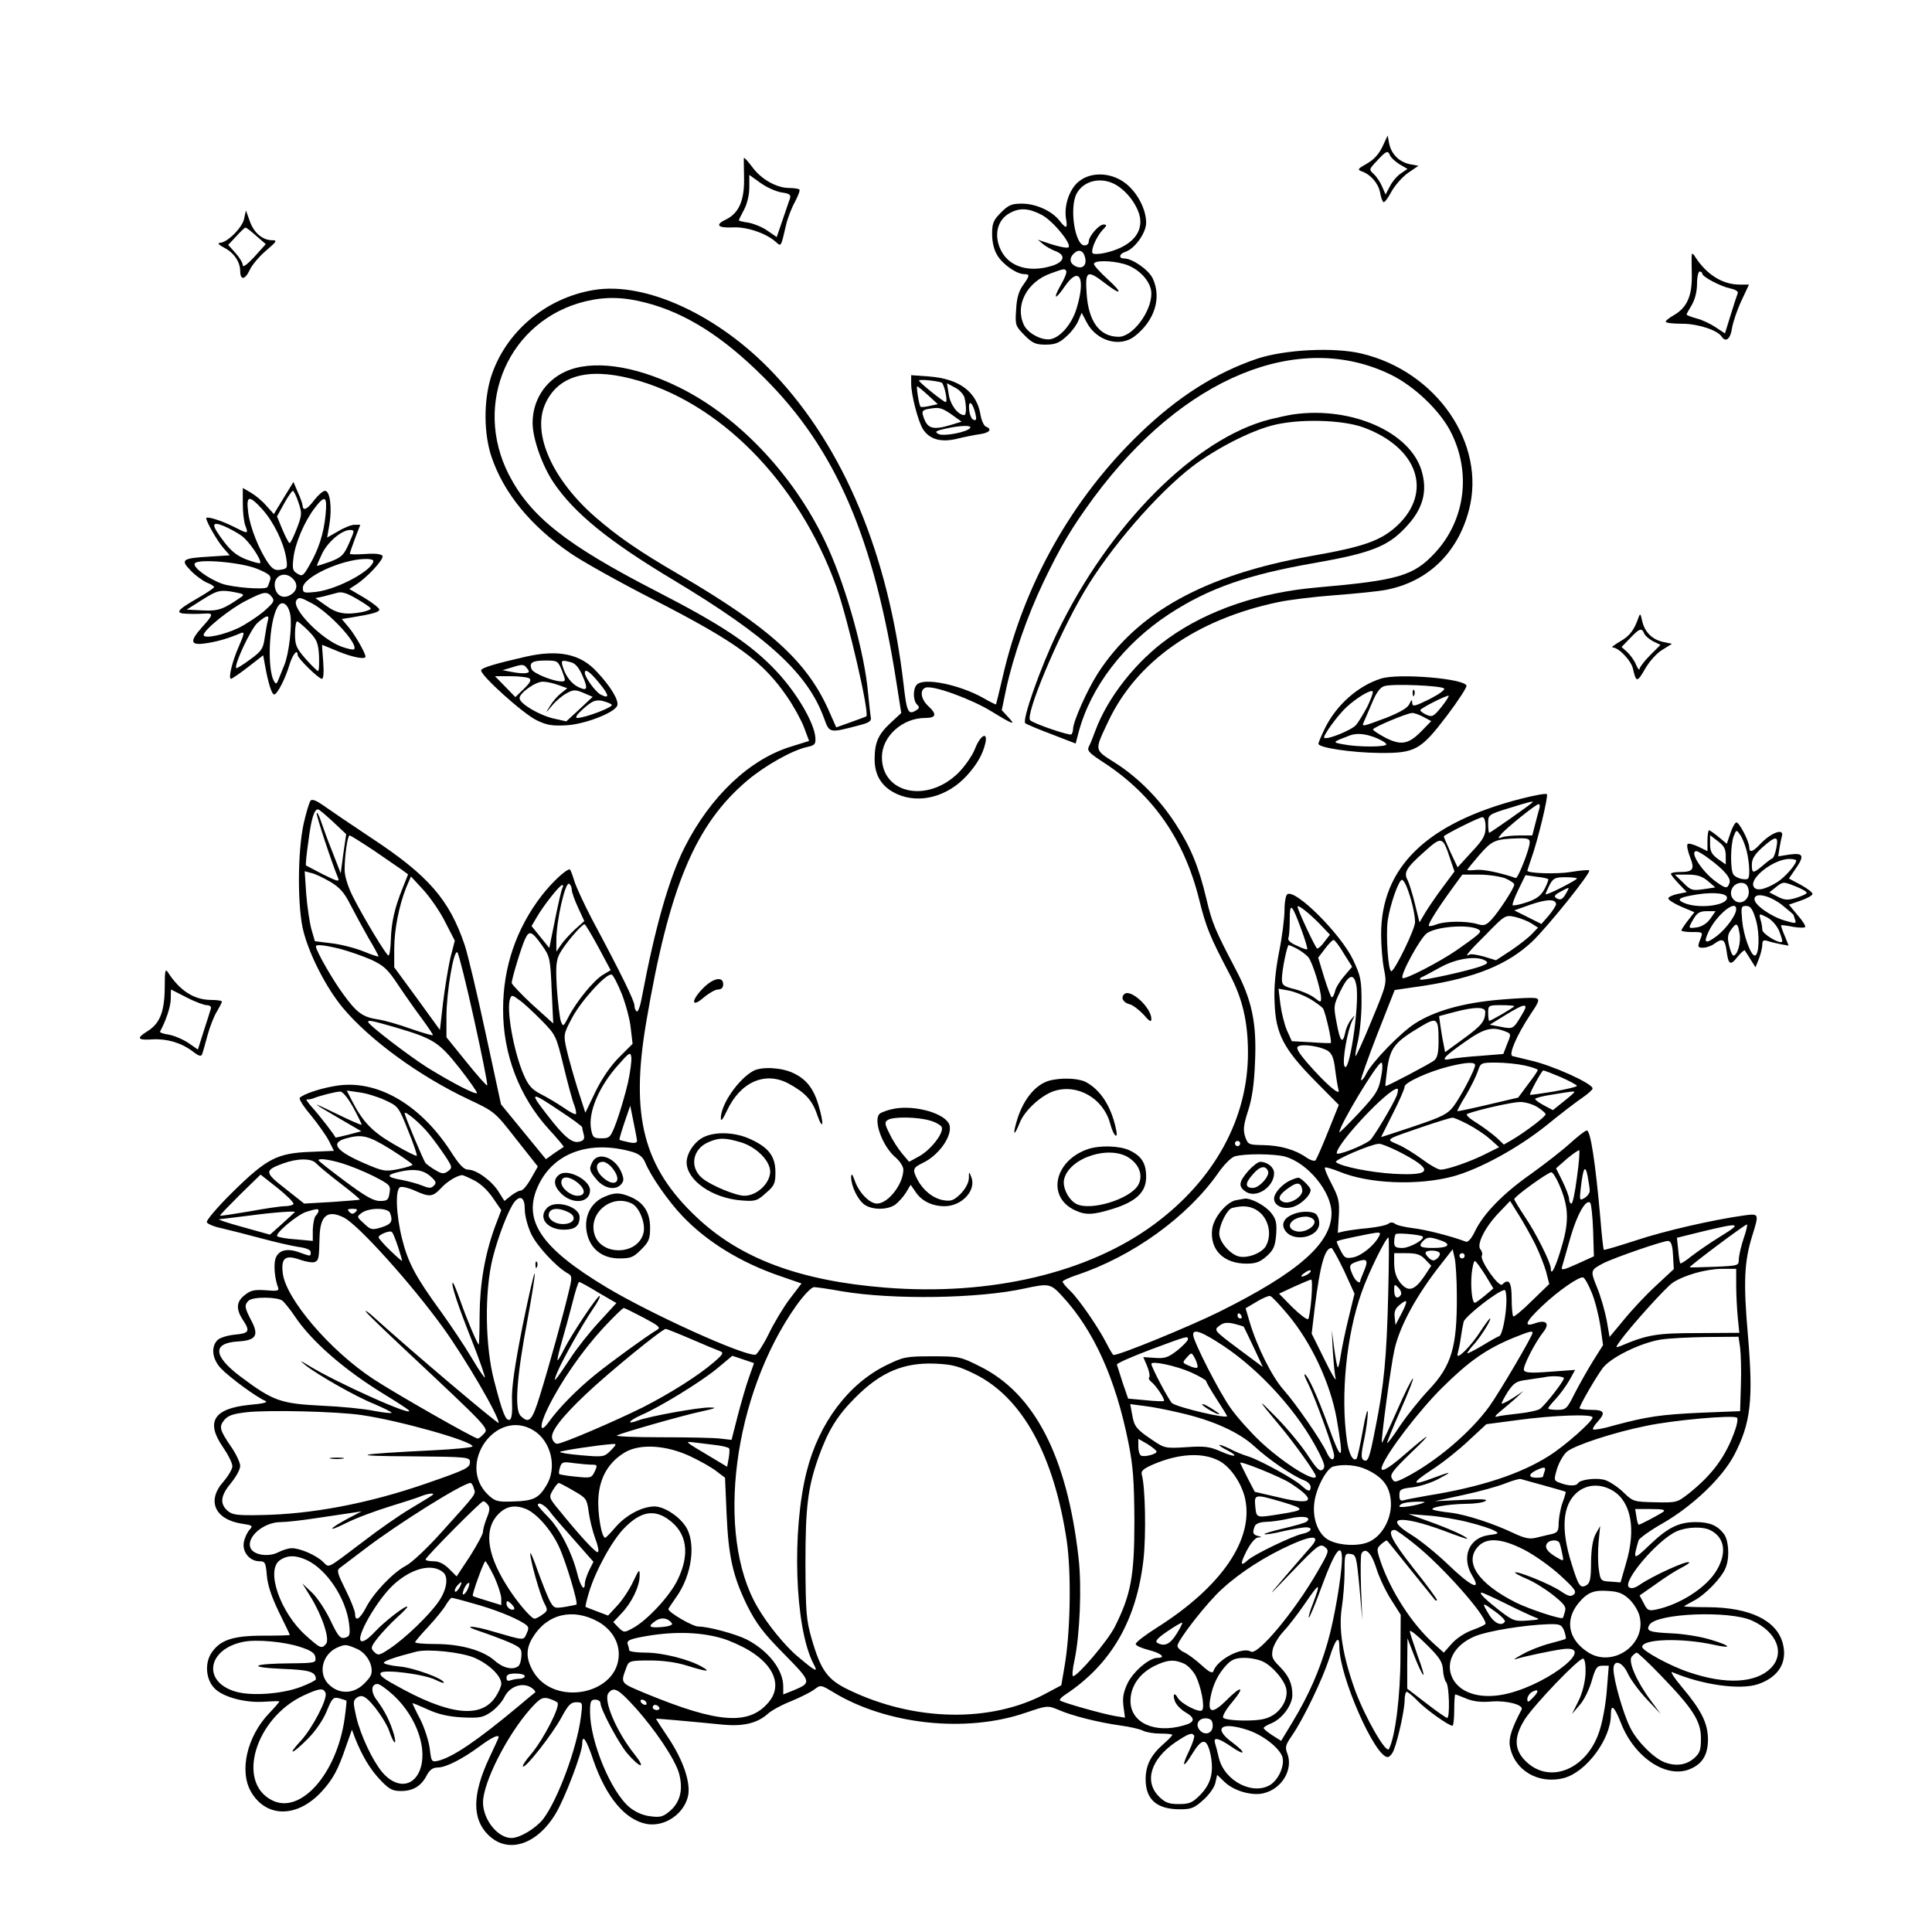 <?xml version="1.0" standalone="no"?>
<!DOCTYPE svg PUBLIC "-//W3C//DTD SVG 20010904//EN"
 "http://www.w3.org/TR/2001/REC-SVG-20010904/DTD/svg10.dtd">
<svg version="1.0" xmlns="http://www.w3.org/2000/svg"
 width="740pt" height="740pt" viewBox="0 0 740 740"
 preserveAspectRatio="xMidYMid meet">

<g transform="translate(0,740) scale(0.1,-0.1)"
fill="#000000" stroke="none">
<path d="M5295 6838 c-14 -29 -33 -50 -60 -65 -34 -19 -37 -23 -20 -29 35 -12
64 -46 71 -81 3 -18 9 -35 13 -37 4 -3 17 15 30 39 13 24 41 56 63 72 l41 28
-33 6 c-41 9 -70 38 -79 78 l-6 32 -20 -43z m29 -33 c3 -8 19 -23 36 -34 l31
-18 -25 -17 c-14 -9 -33 -31 -42 -49 l-17 -32 -13 30 c-7 17 -21 38 -32 48
-19 18 -19 18 12 51 36 39 42 41 50 21z"/>
<path d="M2849 6794 c0 -5 0 -40 1 -79 1 -83 -20 -131 -68 -155 -45 -21 -34
-34 26 -31 52 3 128 -23 164 -56 20 -18 19 -20 38 62 6 28 22 69 35 92 12 23
20 44 17 47 -3 3 -21 6 -39 6 -49 0 -109 34 -143 82 -17 22 -30 37 -31 32z
m144 -131 c30 -4 37 -9 33 -22 -3 -9 -16 -46 -28 -82 l-23 -67 -35 24 c-19 14
-52 27 -72 31 -21 3 -38 7 -38 9 0 2 9 21 20 41 12 23 20 57 20 85 l0 48 42
-30 c23 -17 59 -33 81 -37z"/>
<path d="M4131 6704 c-35 -29 -56 -91 -48 -141 7 -40 1 -41 -25 -8 -29 37 -90
65 -144 65 -39 0 -51 -5 -80 -34 -29 -29 -34 -41 -34 -82 0 -31 7 -61 20 -82
21 -35 74 -72 103 -72 22 0 22 -5 -5 -43 -16 -22 -24 -50 -26 -93 -4 -59 -3
-62 32 -98 31 -31 43 -36 81 -36 35 0 52 6 78 30 19 16 40 44 47 61 l13 31 19
-36 c37 -72 127 -98 184 -54 77 60 104 148 69 222 -16 33 -78 76 -109 76 -22
0 -20 17 3 25 37 11 81 73 81 112 0 53 -36 120 -83 154 -55 40 -131 41 -176 3z
m145 -13 c45 -27 85 -84 91 -128 8 -62 -42 -111 -136 -132 -23 -5 -43 -5 -46
-1 -8 12 14 62 37 88 18 18 19 22 5 22 -18 0 -57 -45 -57 -66 0 -8 -7 -14 -16
-14 -37 0 -59 146 -30 199 28 51 97 65 152 32z m-286 -114 c44 -23 121 -118
101 -125 -9 -3 -48 6 -96 23 l-20 7 20 -17 c11 -9 32 -21 48 -27 40 -15 34
-41 -13 -56 -87 -27 -163 -5 -195 57 -30 58 -16 119 33 145 38 21 72 19 122
-7z m166 -163 c8 -31 -11 -47 -38 -33 -21 11 -23 30 -6 47 19 19 37 14 44 -14z
m149 -25 c57 -16 105 -68 105 -113 0 -71 -72 -166 -125 -166 -73 0 -116 58
-123 166 -6 88 2 92 72 38 64 -49 68 -37 6 19 -27 25 -50 50 -50 56 0 14 64
14 115 0z m-221 -27 c3 -5 -6 -28 -20 -52 -33 -58 -23 -62 15 -6 55 79 80 32
45 -84 -19 -65 -69 -120 -109 -120 -35 0 -81 27 -94 57 -34 75 13 164 104 196
50 18 53 19 59 9z"/>
<path d="M935 6562 c-7 -34 -65 -92 -93 -92 -10 -1 -4 -8 17 -19 37 -19 60
-53 61 -88 0 -37 18 -36 36 2 9 20 37 53 63 75 43 37 44 40 21 40 -36 1 -69
30 -84 75 l-14 39 -7 -32z m46 -65 l37 -32 -44 -49 c-26 -28 -44 -42 -44 -32
0 9 -13 30 -28 47 l-28 31 31 33 c16 18 32 33 35 33 3 1 21 -13 41 -31z"/>
<path d="M6480 6425 c-1 -5 -1 -41 0 -80 1 -80 -19 -124 -70 -153 -16 -9 -30
-20 -30 -24 0 -5 28 -8 63 -8 61 0 136 -25 151 -49 16 -24 34 -10 40 32 4 24
20 71 36 105 l29 62 -36 0 c-65 0 -126 38 -170 106 -6 11 -12 15 -13 9z m40
-73 c0 -12 70 -49 108 -57 20 -4 31 -12 28 -18 -3 -7 -15 -44 -27 -83 l-22
-71 -35 23 c-19 13 -52 29 -73 34 -22 6 -39 13 -39 15 0 3 9 19 20 37 12 21
20 51 20 81 0 26 5 47 10 47 6 0 10 -4 10 -8z"/>
<path d="M2273 6289 c-185 -31 -339 -163 -393 -335 -28 -92 -27 -217 3 -305
47 -138 150 -264 302 -368 43 -30 186 -110 317 -177 320 -164 420 -237 513
-373 25 -36 54 -89 65 -118 l19 -51 -67 -21 c-160 -48 -311 -191 -410 -387
-59 -117 -113 -306 -163 -571 -6 -35 -15 -60 -20 -57 -5 3 -9 13 -9 23 0 17
-49 118 -163 331 -30 58 -61 124 -68 148 -7 23 -14 42 -17 42 -15 0 -68 -50
-107 -100 -98 -127 -148 -275 -148 -435 -1 -172 62 -336 175 -460 33 -36 59
-67 57 -68 -2 -1 -18 -12 -36 -24 l-32 -23 -86 105 -86 105 -59 273 c-32 149
-68 301 -80 337 -59 174 -138 266 -360 412 -80 53 -162 109 -183 124 -24 17
-41 24 -47 18 -5 -5 -17 -45 -27 -89 -24 -110 -24 -327 0 -415 25 -94 88 -215
150 -290 103 -123 292 -261 480 -350 102 -48 102 -48 184 -153 l83 -105 -26
-46 c-14 -25 -31 -46 -39 -46 -7 0 -24 -9 -38 -20 l-25 -20 -22 35 c-26 42
-85 85 -117 85 -16 0 -34 18 -68 72 -119 182 -287 277 -444 248 -59 -10 -119
-31 -133 -45 -4 -4 15 -34 43 -67 27 -33 58 -77 69 -98 l19 -38 -92 -4 c-126
-5 -166 -26 -296 -154 -57 -56 -101 -108 -99 -115 2 -7 29 -18 59 -24 30 -7
97 -24 149 -38 52 -14 116 -29 143 -33 30 -4 47 -11 47 -20 0 -17 1 -17 -46 0
-48 17 -81 6 -90 -29 -6 -26 -1 -75 11 -106 5 -13 -2 -15 -47 -11 -43 3 -58 0
-80 -18 -33 -25 -35 -54 -8 -95 29 -44 25 -52 -31 -57 -28 -3 -58 -12 -66 -21
-26 -26 -20 -73 13 -108 32 -34 137 -111 169 -124 14 -6 -3 -11 -60 -16 -137
-14 -168 -65 -101 -162 20 -29 36 -61 36 -73 0 -11 -16 -38 -35 -60 -64 -72
-32 -144 71 -160 41 -6 44 -8 30 -23 -9 -10 -19 -31 -22 -48 -7 -37 22 -73 60
-73 21 0 24 -5 28 -54 3 -37 18 -82 46 -140 23 -47 42 -86 42 -88 0 -2 -46 -3
-102 -3 -118 0 -167 -17 -200 -69 -24 -39 -19 -99 13 -132 32 -34 118 -57 190
-52 33 2 59 3 59 1 0 -2 -17 -22 -38 -44 -86 -89 -117 -223 -70 -303 59 -100
178 -99 271 3 43 47 62 83 92 171 l23 65 11 -30 c28 -71 59 -122 97 -162 34
-36 47 -43 80 -43 46 0 78 19 99 61 11 20 23 29 41 29 31 0 93 31 161 81 46
34 73 47 73 35 0 -2 -16 -37 -35 -77 -66 -140 -68 -235 -5 -297 74 -74 186
-39 258 81 35 57 102 234 102 267 0 41 16 18 43 -63 49 -141 121 -227 203
-243 70 -13 146 39 160 110 9 51 -20 135 -75 218 -27 40 -49 74 -48 75 2 1
138 -11 258 -23 76 -7 130 6 169 41 14 13 54 35 90 49 36 15 76 35 89 45 24
18 25 18 70 -9 205 -126 511 -159 740 -80 83 28 83 28 125 11 52 -23 152 -48
237 -60 37 -5 76 -14 87 -20 12 -6 41 -11 66 -11 25 0 46 -2 46 -5 0 -3 -16
-20 -36 -37 -46 -41 -66 -80 -66 -133 0 -78 43 -115 132 -115 43 0 55 5 89 36
22 19 43 49 46 65 l7 31 28 -27 c35 -34 103 -54 148 -44 71 16 116 90 93 152
-10 25 -7 34 18 70 44 64 116 214 142 294 24 76 39 93 39 45 0 -112 136 -422
185 -422 7 0 18 12 24 28 16 41 41 153 41 190 0 17 4 32 8 32 4 0 24 -16 43
-36 32 -33 118 -94 132 -94 4 0 7 27 7 60 0 33 2 60 4 60 2 0 21 -7 42 -16 27
-11 57 -15 99 -11 57 4 122 -13 113 -31 -37 -70 -50 -109 -45 -139 16 -94 110
-149 208 -123 85 23 179 149 179 242 0 44 13 33 38 -30 51 -133 175 -216 265
-178 48 20 69 55 69 115 -1 62 -26 111 -99 198 -31 37 -48 63 -37 58 112 -48
258 -69 327 -46 80 27 115 85 95 158 -24 87 -126 136 -285 137 -51 0 -93 2
-93 3 0 1 17 11 38 22 43 22 108 89 122 127 16 40 11 107 -8 130 -25 32 -55
44 -107 44 -65 0 -107 -21 -176 -87 -64 -61 -65 -60 -43 17 3 8 44 38 92 65
116 67 229 175 275 263 63 122 73 209 52 457 -18 205 -14 283 16 380 27 87 27
87 -28 80 -123 -17 -309 -60 -417 -96 -65 -21 -121 -38 -123 -36 -2 3 -8 55
-13 118 -19 216 -38 339 -52 339 -6 0 -34 -22 -63 -48 -28 -26 -96 -79 -149
-117 -110 -77 -183 -153 -216 -220 -13 -28 -27 -44 -35 -41 -55 21 -157 47
-204 52 -31 4 -62 11 -68 17 -9 6 -17 6 -25 0 -7 -6 -42 -13 -78 -17 -36 -3
-76 -9 -91 -12 l-25 -6 4 64 c3 55 0 70 -27 122 -17 32 -29 61 -26 64 2 3 28
-5 56 -16 110 -46 299 -54 434 -18 103 28 252 110 360 197 55 45 117 92 138
106 20 14 37 29 37 34 0 19 -157 90 -241 108 -30 7 -59 14 -66 16 -16 5 17 81
68 158 32 47 37 59 24 63 -8 4 -71 1 -140 -5 -141 -12 -250 -43 -325 -91 -56
-36 -162 -145 -186 -191 -8 -17 -18 -29 -21 -26 -2 3 26 82 62 175 l67 170
110 16 c199 31 322 81 416 169 59 56 227 265 219 273 -2 3 -35 0 -71 -6 -54
-9 -166 -5 -166 5 0 1 7 22 15 46 26 72 66 241 60 247 -3 4 -47 -4 -98 -17
-362 -93 -537 -262 -537 -520 0 -43 5 -103 11 -133 11 -55 11 -56 -47 -196
-32 -78 -60 -139 -62 -137 -2 2 2 28 9 57 7 29 14 96 14 148 0 87 -3 101 -32
163 -47 99 -220 272 -252 252 -6 -3 -11 -30 -11 -60 0 -30 -9 -103 -21 -162
-14 -73 -20 -135 -17 -193 4 -119 34 -177 154 -299 l92 -93 -41 -102 c-22 -55
-44 -105 -48 -110 -4 -5 -20 0 -36 11 -41 29 -99 46 -165 47 -56 1 -58 2 -69
33 -8 26 -6 45 12 100 15 47 23 103 26 185 7 149 -12 239 -75 357 -79 151 -89
174 -112 271 -28 118 -59 195 -117 284 -62 96 -144 178 -230 233 -83 53 -82
45 -29 158 109 232 338 393 653 459 37 8 133 20 213 26 80 6 170 15 200 21
159 31 273 141 316 304 68 254 -123 533 -412 601 -106 25 -294 15 -399 -20
-159 -54 -304 -146 -449 -286 -260 -250 -445 -579 -526 -935 -13 -55 -24 -101
-25 -103 -1 -1 -22 9 -46 23 -91 52 -229 81 -257 53 -16 -16 -15 -61 0 -76 10
-10 10 -15 -2 -22 -31 -20 -37 -9 -49 98 -58 498 -228 906 -496 1190 -210 224
-493 355 -692 321z m199 -48 c153 -39 297 -130 453 -286 276 -274 423 -615
510 -1178 l17 -108 -41 -38 c-47 -44 -61 -75 -61 -139 0 -64 29 -108 87 -134
86 -38 193 -9 266 71 39 43 61 81 71 124 11 47 -19 32 -39 -20 -10 -26 -39
-68 -64 -93 -119 -118 -295 -80 -293 62 1 78 79 148 165 148 43 0 47 14 12 46
-28 26 -33 62 -10 70 27 11 177 -44 253 -91 85 -52 95 -55 62 -20 l-23 25 17
82 c27 124 81 279 142 407 67 140 109 210 194 326 341 460 785 643 1139 469
87 -43 181 -132 224 -211 84 -157 61 -344 -57 -471 -82 -88 -141 -105 -450
-132 -221 -19 -420 -87 -570 -194 -124 -88 -234 -228 -281 -356 -9 -25 -20
-52 -25 -61 -7 -14 4 -25 55 -58 191 -124 312 -297 369 -530 26 -104 41 -140
115 -281 50 -94 71 -183 71 -303 0 -251 -128 -486 -360 -657 -252 -186 -626
-274 -1028 -242 -328 26 -556 111 -724 270 -204 192 -254 387 -193 746 88 520
188 758 388 927 69 58 173 116 229 128 29 6 33 11 31 37 -5 57 -71 170 -150
254 -95 101 -209 177 -458 305 -346 178 -483 286 -566 447 -140 274 1 593 294
664 76 18 144 17 229 -5z m3397 -1915 c-10 -10 -161 -116 -165 -116 -2 0 -4
16 -4 35 0 34 0 35 78 59 77 24 99 30 91 22z m27 -23 c-3 -10 -10 -37 -16 -60
l-11 -43 -49 0 c-26 0 -57 -3 -67 -7 -16 -6 -17 -5 -3 12 19 23 132 114 143
115 5 0 6 -8 3 -17z m-4620 -51 l50 -47 -11 -75 -10 -75 -31 80 c-18 44 -37
97 -44 118 -7 21 -14 36 -17 33 -4 -4 59 -195 82 -249 6 -16 -3 -13 -56 13
-35 18 -65 34 -67 35 -2 2 2 43 9 91 11 87 22 124 37 124 4 0 30 -22 58 -48z
m4414 -20 c0 -32 -8 -47 -54 -96 l-53 -58 -27 57 c-14 32 -26 59 -26 61 0 6
134 73 148 74 7 0 12 -14 12 -38z m-4259 -89 c47 -32 96 -66 109 -75 l23 -17
-21 -53 c-31 -77 -43 -131 -45 -198 -1 -33 -5 -60 -9 -60 -8 0 -95 144 -137
227 -19 38 -31 78 -31 101 0 54 11 132 19 132 4 0 45 -26 92 -57z m4124 -34
l16 -47 -44 -59 c-24 -32 -54 -76 -67 -97 l-23 -39 -17 69 c-9 38 -22 79 -28
92 -17 30 -6 48 65 111 66 59 69 58 98 -30z m304 64 c0 -25 -45 -138 -53 -136
-62 21 -125 34 -152 31 -19 -2 -34 -2 -34 0 0 2 21 28 46 57 49 56 60 61 147
64 39 1 47 -2 46 -16z m-4593 -151 c35 -21 53 -41 76 -87 17 -33 48 -90 69
-127 22 -36 39 -69 39 -71 0 -3 -26 6 -58 19 -32 13 -87 27 -122 31 l-64 8
-13 45 c-7 25 -16 85 -20 134 l-6 89 26 -7 c15 -3 47 -19 73 -34z m4499 14
c19 -8 35 -19 35 -24 0 -13 -59 -104 -87 -134 -22 -23 -29 -25 -56 -17 -42 12
-119 11 -153 -1 -15 -6 -29 -9 -31 -6 -5 5 32 64 90 144 l38 52 65 0 c35 0 80
-7 99 -14z m165 -3 c2 -2 -4 -19 -14 -38 -14 -26 -30 -38 -68 -51 -27 -9 -51
-14 -54 -11 -3 2 7 29 22 60 l27 55 41 -6 c23 -2 43 -7 46 -9z m-4224 -166
l36 -70 -17 -66 c-8 -36 -21 -113 -28 -171 l-12 -105 -87 120 -88 120 0 70 c0
74 18 165 46 236 l18 42 48 -52 c27 -30 65 -85 84 -124z m4334 168 c0 -3 -27
-18 -60 -35 -33 -17 -60 -28 -60 -25 0 3 7 19 15 35 14 26 21 30 60 30 25 0
45 -2 45 -5z m-652 -32 c18 -45 32 -106 32 -135 0 -27 -78 -187 -91 -188 -12
0 -21 137 -14 192 8 59 42 158 55 158 4 0 12 -12 18 -27z m-3198 -11 c0 -9 11
-40 24 -68 l24 -52 -37 -33 c-20 -19 -44 -45 -53 -59 l-17 -25 0 41 c-1 75 34
228 49 219 6 -4 10 -14 10 -23z m-36 7 c-3 -6 -16 -60 -28 -121 l-22 -109 -34
42 -34 42 20 34 c26 45 87 122 97 123 5 0 5 -5 1 -11z m3846 -18 c-14 -26 -23
-31 -39 -21 -10 6 -7 12 15 24 37 20 37 20 24 -3z m-40 -45 c-1 -6 -13 -25
-28 -43 l-28 -32 -52 26 -52 26 62 22 c64 22 98 22 98 1z m-976 -95 c15 -40
25 -75 23 -77 -2 -2 -20 4 -40 14 -24 10 -36 21 -32 30 3 8 5 39 5 70 0 68 8
61 44 -37z m66 25 l44 -46 -21 -27 c-11 -16 -24 -27 -28 -26 -6 1 -75 148 -75
160 0 10 40 -21 80 -61z m816 -3 l25 -16 -23 -24 c-13 -14 -49 -42 -80 -63
l-58 -38 -46 14 c-25 7 -50 11 -55 8 -24 -14 -3 12 64 78 71 73 73 74 110 66
21 -5 49 -16 63 -25z m-3574 -91 l47 -88 -30 -18 c-35 -21 -101 -102 -131
-160 -20 -39 -21 -40 -30 -17 -4 13 -11 69 -15 125 -5 84 -3 107 11 134 18 34
84 112 95 112 3 0 27 -40 53 -88z m3376 64 c6 -7 -8 -19 -88 -75 -65 -45 -200
-115 -208 -107 -10 11 69 156 94 172 42 28 177 35 202 10z m-3592 -57 c30 -42
32 -49 37 -172 l6 -127 -80 72 c-43 40 -79 78 -79 83 0 16 37 138 51 168 16
35 26 31 65 -24z m3071 -31 l32 -51 -29 -34 c-16 -18 -33 -45 -36 -58 -3 -14
-9 -25 -13 -25 -3 0 -16 34 -29 76 l-23 76 26 34 c14 19 29 34 33 34 4 0 22
-23 39 -52z m-3842 17 c33 -9 85 -27 117 -41 49 -23 63 -36 104 -98 26 -39 67
-97 91 -129 24 -33 43 -61 41 -62 -2 -2 -39 9 -83 24 -44 16 -100 32 -125 36
-61 9 -83 25 -136 98 -40 54 -104 166 -104 182 0 9 34 5 95 -10z m3663 1 c15
-8 34 -22 43 -32 16 -19 49 -125 49 -158 0 -16 -2 -16 -25 2 -14 11 -48 26
-75 33 -45 11 -50 16 -50 40 0 33 20 129 26 129 3 0 17 -6 32 -14z m-3152
-271 c30 -136 53 -250 50 -252 -2 -3 -38 38 -80 90 l-76 94 0 79 c0 94 28 260
42 246 5 -5 34 -121 64 -257z m3874 225 c11 -7 8 -11 -15 -20 -44 -17 -229
-58 -235 -52 -3 2 0 7 5 9 6 2 37 19 70 37 62 35 142 47 175 26z m-3308 -128
c15 -39 31 -98 34 -131 l7 -59 -51 -51 c-33 -33 -66 -81 -91 -132 l-39 -81
-30 93 c-16 52 -35 119 -42 150 -12 55 -12 58 21 120 34 65 132 173 152 166 5
-1 23 -35 39 -75z m2813 34 c14 -71 -29 -355 -46 -308 -8 21 12 135 31 174 11
22 11 22 -5 3 -9 -11 -19 -32 -22 -48 -10 -48 -20 -38 -33 33 -13 67 -12 70
14 124 31 64 52 71 61 22z m-179 -51 c22 -13 45 -30 51 -37 9 -12 36 -129 30
-133 -1 -1 -35 0 -76 3 l-73 4 -19 42 c-10 24 -21 69 -25 101 l-7 58 39 -7
c21 -4 57 -18 80 -31z m-2943 -82 c57 -58 57 -60 86 -178 16 -66 34 -133 41
-149 6 -16 8 -31 6 -33 -3 -3 -24 8 -48 25 -24 16 -62 39 -86 51 -35 18 -48
33 -66 74 -38 87 -68 252 -52 292 5 15 9 14 33 -4 16 -10 54 -46 86 -78z
m3727 53 c0 -4 -89 -56 -96 -56 -2 0 -4 14 -4 30 0 29 1 30 50 30 28 0 50 -2
50 -4z m29 -33 c-33 -55 -33 -55 -80 -46 l-43 8 60 37 c78 48 92 48 63 1z
m-140 10 c-1 -35 -15 -52 -84 -102 l-70 -51 -6 32 c-4 18 -9 49 -12 70 l-5 36
56 15 c82 22 122 21 121 0z m-179 -109 c0 -46 -4 -65 -17 -76 -15 -12 -178
-98 -186 -98 -2 0 2 32 7 71 12 78 30 99 131 159 59 35 65 30 65 -56z m-3999
52 c149 -44 169 -56 249 -157 39 -50 69 -93 67 -96 -7 -6 -96 40 -190 98 -71
45 -227 164 -227 175 0 8 17 4 101 -20z m4253 -16 c24 -9 25 -10 9 -48 l-15
-39 -86 -7 c-48 -3 -100 -9 -116 -12 -42 -10 -27 8 56 66 72 51 103 59 152 40z
m-678 -75 c16 -11 23 -28 28 -72 4 -32 10 -67 13 -78 8 -26 -49 23 -118 102
-36 42 -46 59 -37 65 17 11 87 0 114 -17z m-2681 -123 c-10 -43 -29 -107 -42
-144 -24 -65 -27 -68 -59 -68 -30 0 -34 3 -40 35 -12 64 30 164 104 246 42 48
47 51 50 30 2 -13 -4 -57 -13 -99z m2888 41 c-11 -69 -17 -79 -90 -158 -40
-42 -73 -75 -73 -72 0 26 145 267 161 267 4 0 5 -17 2 -37z m357 27 c0 -16
-55 -121 -83 -158 -22 -29 -44 -40 -151 -76 -69 -23 -126 -42 -126 -41 0 0 20
40 45 90 25 49 45 95 45 103 0 16 93 58 169 77 69 17 101 18 101 5z m190 -1
c27 -6 50 -14 50 -17 0 -4 -17 -29 -38 -56 l-37 -50 -115 -27 c-63 -15 -116
-26 -118 -25 -1 2 13 29 33 61 19 32 39 73 45 91 11 33 12 34 70 34 33 0 82
-5 110 -11z m139 -45 c34 -15 61 -30 61 -33 0 -4 -40 -13 -90 -22 -49 -8 -90
-14 -90 -12 0 10 46 93 51 93 4 0 35 -12 68 -26z m-629 -70 c-14 -35 -89 -161
-103 -172 -29 -22 -127 -60 -127 -49 0 37 197 247 232 247 4 0 3 -12 -2 -26z
m-3997 -46 c19 -35 33 -64 32 -66 -2 -2 -45 17 -96 42 -105 51 -101 47 16 -21
l79 -46 -49 -13 c-28 -7 -50 -12 -50 -11 -2 8 -65 89 -89 115 -17 19 -26 32
-21 31 6 -1 17 1 25 4 24 10 83 25 102 26 10 1 29 -22 51 -61z m122 28 c50
-23 52 -25 88 -116 21 -51 36 -95 33 -97 -2 -2 -41 17 -87 44 -83 48 -119 85
-161 167 l-20 39 48 -7 c26 -3 71 -17 99 -30z m4555 31 c0 -2 -18 -18 -41 -36
l-41 -33 -34 18 c-19 10 -34 21 -34 25 0 3 28 11 63 16 78 13 87 14 87 10z
m-3884 -73 c46 -30 84 -58 84 -62 0 -4 3 -17 6 -28 4 -16 0 -23 -17 -27 -28
-7 -58 18 -125 105 -68 87 -62 89 52 12z m3742 16 c17 -11 32 -23 32 -28 0 -9
-78 -68 -127 -97 l-33 -19 -27 26 c-16 14 -50 40 -77 57 -31 19 -44 32 -35 35
46 17 169 44 199 45 19 1 50 -8 68 -19z m-3448 -128 c0 -10 -9 -12 -32 -7 -18
4 -34 8 -35 9 -2 2 7 31 19 67 l22 64 12 -60 c7 -33 13 -66 14 -73z m-797 25
c19 -23 47 -62 63 -86 27 -41 27 -44 10 -57 -16 -11 -23 -11 -48 4 -16 9 -33
22 -38 27 -8 10 -80 181 -80 191 0 12 62 -40 93 -79z m3977 38 c27 -14 66 -39
86 -57 l36 -32 -48 -24 c-58 -30 -150 -62 -176 -62 -10 0 -42 18 -71 40 -29
21 -70 47 -92 56 -36 15 -37 17 -20 27 19 10 211 75 228 76 4 1 30 -10 57 -24z
m-4124 -97 c46 -29 84 -56 84 -59 0 -3 -24 -11 -54 -17 -51 -10 -58 -9 -132
23 -106 46 -130 77 -71 94 63 18 87 12 173 -41z m3254 22 c0 -5 -4 -10 -10
-10 -5 0 -10 5 -10 10 0 6 5 10 10 10 6 0 10 -4 10 -10z m606 -30 c137 -70
132 -94 -16 -86 -89 5 -205 28 -223 45 -8 8 135 69 164 70 9 1 42 -13 75 -29z
m-2934 -2 c26 -8 40 -19 49 -40 21 -52 88 -148 142 -205 94 -99 225 -180 379
-232 l78 -27 -45 -59 c-25 -33 -62 -95 -82 -137 -21 -42 -44 -77 -50 -77 -49
-3 -397 155 -568 257 -257 154 -327 261 -261 396 60 122 197 170 358 124z
m3618 -98 c-7 -55 -16 -100 -21 -100 -5 0 -9 8 -9 18 0 9 -12 40 -25 67 l-25
50 42 37 c24 20 45 34 47 32 2 -2 -1 -49 -9 -104z m-1118 80 c88 -25 178 -135
178 -217 0 -115 -127 -227 -431 -378 -116 -57 -379 -165 -404 -165 -2 0 -14
19 -26 43 -32 63 -106 170 -139 202 -17 16 -30 32 -30 36 0 4 24 15 53 25 215
71 427 224 545 394 22 31 48 57 62 61 39 11 151 10 192 -1z m-3711 -26 c8 -9
49 -43 92 -76 43 -33 77 -61 75 -63 -2 -1 -50 -5 -108 -9 l-105 -6 -72 57
c-81 63 -81 70 -8 97 55 20 109 20 126 0z m100 0 c30 -9 84 -31 120 -49 62
-32 66 -35 61 -64 -4 -27 -8 -31 -37 -31 -25 0 -56 18 -134 76 -55 41 -101 77
-101 80 0 8 38 4 91 -12z m4778 -104 c1 -8 -8 -21 -19 -28 -20 -12 -21 -11
-15 40 9 77 17 89 26 43 4 -22 8 -47 8 -55z m-4442 56 c23 -20 26 -27 15 -37
-10 -11 -18 -11 -45 0 -17 7 -51 16 -75 21 -64 11 -66 20 -7 33 51 11 85 6
112 -17z m4324 -31 c37 -84 40 -140 12 -235 -23 -81 -43 -122 -43 -89 0 23
-58 138 -101 201 -21 32 -39 61 -39 65 0 10 129 103 142 103 5 0 18 -20 29
-45z m-4847 -77 c-3 -4 -18 -8 -33 -8 -15 0 -77 -9 -136 -20 -60 -10 -110 -18
-112 -16 -2 1 33 37 76 80 l79 77 66 -52 c36 -29 63 -56 60 -61z m690 92 c25
-12 53 -38 73 -67 l33 -48 -25 -66 c-38 -105 -57 -215 -58 -336 0 -62 -2 -113
-3 -113 -5 0 -45 94 -71 168 -14 40 -27 71 -29 69 -7 -6 19 -85 73 -221 30
-76 52 -140 50 -142 -2 -2 -25 32 -51 76 -26 44 -79 123 -117 176 -97 133
-126 187 -149 279 -23 92 -27 190 -7 198 8 3 33 -3 57 -14 56 -25 67 -24 100
11 23 25 58 46 79 49 3 1 23 -8 45 -19z m196 -112 c0 -24 11 -65 24 -93 21
-46 96 -127 140 -152 17 -9 18 -14 6 -64 -20 -86 -78 -295 -111 -401 -31 -101
-42 -113 -75 -81 -24 24 -15 150 26 366 17 92 30 173 28 179 -2 6 -23 -85 -47
-203 -30 -153 -42 -235 -40 -284 2 -46 -1 -70 -9 -73 -15 -5 -27 25 -59 148
-35 131 -38 342 -6 471 21 84 62 189 84 216 23 27 39 15 39 -29z m3870 -133
c16 -33 35 -81 42 -106 l12 -47 -67 -65 c-36 -36 -68 -62 -71 -59 -3 3 -6 34
-6 69 0 63 -11 78 -36 53 -13 -13 -88 95 -78 111 3 5 1 16 -6 24 -15 19 19 87
73 142 l41 43 33 -53 c18 -28 46 -79 63 -112z m222 52 l3 -99 -64 -29 c-53
-24 -63 -26 -58 -11 3 9 17 60 32 112 26 90 60 149 76 133 4 -5 9 -52 11 -106z
m-4882 75 c0 -4 -5 -13 -11 -19 -5 -5 -10 -29 -11 -53 l0 -43 -65 6 c-35 2
-67 8 -71 12 -10 10 78 84 113 94 40 12 45 12 45 3z m142 -4 c-9 -9 -15 -9
-24 0 -9 9 -7 12 12 12 19 0 21 -3 12 -12z m132 -4 c12 -32 5 -43 -33 -55 -36
-11 -41 -10 -67 15 -28 25 -28 26 -9 40 27 21 101 21 109 0z m-365 3 c-2 -2
-24 -22 -49 -45 l-46 -41 -104 29 c-58 16 -98 29 -90 30 8 1 60 7 115 14 97
13 183 19 174 13z m189 -21 c56 -29 259 -255 379 -421 85 -118 213 -337 213
-365 0 -8 -336 276 -487 413 -13 11 -23 18 -23 15 0 -4 69 -70 153 -149 318
-298 320 -300 301 -320 -10 -11 -20 -19 -24 -19 -13 0 -315 172 -400 228 -166
109 -336 308 -347 406 -7 58 10 71 66 51 23 -8 48 -12 56 -9 16 7 17 12 19 95
2 84 31 107 94 75z m5273 -71 c-41 -25 -91 -60 -113 -77 -21 -17 -40 -29 -42
-27 -2 2 -6 25 -8 51 l-5 47 101 25 c142 34 150 32 67 -19z m88 -7 c-10 -29
-18 -65 -19 -80 0 -26 0 -26 -92 -30 -51 -2 -94 -3 -96 -2 -4 3 211 164 219
164 3 0 -2 -24 -12 -52z m-5155 -32 c9 -27 16 -52 16 -55 0 -3 -20 15 -45 39
-25 24 -45 47 -45 51 0 10 44 28 51 20 4 -3 14 -28 23 -55z m3757 37 c-18 -34
-67 -73 -98 -79 -28 -5 -33 -3 -47 24 -9 17 -16 33 -16 36 0 4 29 11 125 30
42 8 46 7 36 -11z m168 1 c11 -10 -48 -43 -76 -44 -28 0 -33 4 -33 23 0 13 3
27 6 30 6 6 94 -2 103 -9z m-132 -226 c-6 -240 -16 -344 -49 -508 -23 -118
-28 -132 -46 -122 -9 6 -9 23 3 78 8 38 14 85 14 104 0 19 -9 -11 -19 -68 -10
-57 -21 -106 -24 -109 -13 -13 -30 18 -37 69 -25 174 -2 406 57 570 26 74 92
208 102 208 3 0 2 -100 -1 -222z m201 211 c44 -15 30 -29 -29 -29 -50 0 -59 6
-37 28 15 15 26 15 66 1z m890 -57 l3 -53 -70 -65 c-38 -35 -93 -94 -122 -130
l-54 -65 -11 64 c-7 36 -23 92 -37 126 -26 64 -26 66 23 92 43 22 234 88 250
86 11 -2 16 -17 18 -55z m-1260 -59 l40 -88 -23 -95 c-13 -52 -26 -117 -30
-143 -4 -27 -9 -47 -11 -44 -3 3 -9 36 -14 74 l-9 68 4 -80 c3 -44 7 -91 11
-105 3 -14 -17 19 -43 73 l-49 99 12 101 c20 160 38 227 64 227 3 0 25 -39 48
-87z m366 68 c3 -5 -1 -14 -9 -21 -12 -10 -18 -10 -30 0 -8 7 -15 16 -15 21 0
12 47 12 54 0z m66 -166 c1 -194 -20 -266 -107 -358 -35 -37 -84 -99 -110
-137 -25 -39 -48 -69 -50 -67 -1 2 21 58 51 125 30 67 51 122 48 122 -4 0 -32
-56 -62 -125 -30 -68 -56 -123 -57 -121 -5 4 35 301 48 356 20 91 85 210 180
330 l43 55 8 -35 c4 -19 8 -84 8 -145z m-121 141 l23 -24 -27 -41 c-37 -54
-61 -61 -91 -25 -16 20 -23 42 -24 72 l0 42 48 0 c38 0 53 -5 71 -24z m151 14
c0 -5 -4 -10 -10 -10 -5 0 -10 5 -10 10 0 6 5 10 10 10 6 0 10 -4 10 -10z
m-385 -57 c-8 -19 -15 -37 -15 -39 0 -14 -19 0 -28 21 -17 37 -15 42 16 53 38
13 44 6 27 -35z m463 -15 l32 -53 -32 -27 c-18 -15 -36 -28 -39 -28 -11 0 -17
63 -12 113 3 26 8 47 12 47 4 0 21 -24 39 -52z m-678 2 c-24 -15 -36 -11 -14
4 10 8 21 12 24 10 2 -3 -2 -9 -10 -14z m1640 -44 c0 -34 3 -90 6 -122 l6 -59
-158 -1 c-158 0 -195 -6 -298 -50 -19 -7 -19 -6 1 22 40 55 174 204 200 221
44 29 126 52 186 53 l57 0 0 -64z m-553 -28 c13 -31 27 -89 33 -128 l10 -72
-39 -62 c-21 -34 -52 -89 -70 -124 -29 -58 -33 -62 -66 -62 -19 0 -35 2 -35 6
0 3 13 19 29 36 16 17 39 49 52 71 l22 40 -96 -7 c-74 -6 -96 -4 -100 6 -5 13
41 104 75 147 25 32 10 47 -31 33 -47 -17 -39 4 24 64 62 59 144 116 159 111
6 -2 21 -29 33 -59z m-1074 -20 c-3 -40 -9 -76 -12 -80 -4 -5 -31 16 -60 44
l-52 53 58 27 c32 14 61 27 65 27 4 1 4 -32 1 -71z m-2731 21 l69 -40 -66 -72
c-37 -40 -87 -103 -112 -142 -59 -89 -69 -100 -48 -50 19 46 95 181 137 243
17 24 28 46 25 48 -6 6 -106 -144 -136 -203 -12 -24 -23 -43 -25 -43 -3 0 4
30 15 68 11 37 29 104 41 150 11 45 23 82 26 82 3 0 37 -18 74 -41z m1777 -14
c121 -131 204 -316 253 -560 18 -90 22 -145 23 -300 0 -212 -13 -283 -76 -408
-28 -54 -141 -187 -159 -187 -4 0 -2 28 6 63 20 96 28 280 15 391 -44 388
-169 630 -379 733 -73 37 -80 38 -182 38 -100 0 -109 -2 -175 -34 -145 -71
-258 -221 -305 -406 -58 -228 -46 -598 25 -736 20 -37 12 -34 -57 24 -50 41
-119 126 -157 192 -162 277 -93 811 148 1153 30 42 59 72 69 72 9 0 58 -7 107
-16 196 -33 524 -28 700 11 93 20 99 19 144 -30z m1297 6 c-13 -20 -26 -11
-26 16 0 25 1 26 16 11 9 -9 13 -21 10 -27z m404 -23 c-1 -58 -16 -132 -28
-136 -5 -1 -35 -18 -66 -37 -31 -18 -56 -31 -56 -28 0 3 13 21 30 39 27 32 65
94 57 94 -2 0 -18 -21 -35 -47 -38 -60 -97 -118 -89 -88 3 11 9 38 12 60 3 22
8 50 11 62 4 20 133 121 157 122 4 1 7 -18 7 -41z m-838 -52 c90 -107 162
-261 187 -396 30 -171 22 -179 -32 -30 -40 109 -75 188 -89 196 -5 3 1 -14 13
-37 26 -52 99 -253 99 -274 0 -24 -16 -17 -29 13 -21 46 -118 186 -164 238
-44 49 -102 164 -131 262 l-15 51 42 25 c23 14 47 24 52 22 6 -1 36 -33 67
-70z m-3850 52 c8 -7 29 -33 46 -58 65 -98 191 -207 343 -300 46 -28 89 -56
94 -61 32 -33 -277 105 -385 172 -33 20 -34 20 -10 0 45 -36 192 -120 262
-148 37 -16 68 -31 68 -34 0 -3 -30 0 -67 7 -38 8 -129 17 -203 20 -155 8
-184 18 -307 110 -107 80 -111 130 -11 136 69 4 81 23 50 81 -25 48 -27 58
-10 75 16 16 110 15 130 0z m4286 -49 l-23 -44 -3 30 c-3 21 3 34 19 47 31 26
33 17 7 -33z m-2903 -16 c60 -32 67 -38 51 -47 -40 -24 -174 -121 -237 -172
-69 -56 -139 -127 -176 -179 -36 -51 -39 -18 -4 53 49 100 130 217 211 305 39
42 75 77 79 77 4 0 38 -17 76 -37z m2290 7 c3 -5 1 -10 -4 -10 -6 0 -11 5 -11
10 0 6 2 10 4 10 3 0 8 -4 11 -10z m9 -42 c1 -1 18 -37 38 -79 l35 -75 -94 70
c-92 69 -94 71 -74 87 16 13 29 15 57 9 19 -5 37 -10 38 -12z m-2119 -46 c50
-22 99 -42 110 -46 18 -7 17 -11 -20 -43 -60 -52 -168 -120 -274 -174 -109
-54 -307 -139 -327 -139 -7 0 -16 9 -19 20 -8 25 36 82 129 170 92 87 291 249
306 250 3 0 46 -17 95 -38z m2041 -27 c144 -96 289 -257 365 -407 23 -46 26
-58 15 -67 -11 -9 -23 3 -57 55 -24 37 -77 101 -118 143 -79 81 -77 75 11 -30
54 -64 138 -182 138 -193 0 -28 -126 51 -213 133 -38 36 -89 93 -113 127 -43
60 -144 257 -144 282 0 24 34 11 116 -43z m1184 50 c0 -12 -125 -225 -165
-281 -72 -100 -205 -213 -322 -273 -40 -20 -43 -20 -52 -3 -8 14 4 30 72 96
90 86 79 83 -24 -6 -65 -57 -97 -73 -85 -43 20 54 143 214 230 300 103 102
169 148 273 191 60 24 73 28 73 19z m-1320 -25 c0 -5 -18 -24 -40 -42 -35 -27
-48 -32 -86 -29 l-45 3 15 -35 c8 -20 11 -38 8 -42 -4 -4 0 -12 8 -18 19 -15
53 -67 48 -73 -2 -2 -34 -1 -71 3 l-66 6 -21 61 c-11 34 -21 65 -22 69 -2 5
56 30 127 57 145 54 145 54 145 40z m2115 -32 c3 -24 5 -88 3 -143 l-3 -100
-150 -6 c-155 -7 -207 -15 -334 -49 -40 -12 -76 -18 -79 -15 -3 3 4 15 16 28
33 36 28 47 -23 47 -25 0 -45 3 -45 6 0 11 61 116 88 153 30 41 144 97 222
110 30 5 110 9 177 10 l122 1 6 -42z m-2079 -76 c-3 -3 -18 0 -32 7 -26 11
-26 12 -8 32 18 20 18 20 32 -6 7 -15 11 -29 8 -33z m-1718 -40 c-11 -31 -30
-97 -43 -147 l-23 -90 -44 5 c-23 3 -125 5 -225 5 -100 0 -176 3 -170 7 19 10
249 76 324 92 55 12 61 15 31 15 -40 1 -234 -34 -275 -50 -45 -17 -36 -1 11
20 76 33 227 126 291 178 l60 50 42 -14 41 -14 -20 -57z m866 15 c182 -90 303
-311 352 -639 18 -125 14 -354 -9 -483 l-12 -70 -60 -32 c-209 -112 -501 -107
-751 13 -85 40 -110 75 -146 200 -20 70 -22 102 -23 284 0 219 9 293 51 411
36 100 71 157 139 225 97 98 186 136 307 131 65 -3 89 -9 152 -40z m827 7 c33
-15 59 -30 59 -34 0 -4 18 -35 40 -69 22 -34 40 -63 40 -65 0 -11 -181 31
-210 49 -10 6 -80 138 -80 151 0 13 94 -7 151 -32z m1429 -23 c0 -11 -70 -101
-91 -117 -8 -6 -44 -14 -81 -18 -37 -4 -76 -9 -85 -12 -10 -3 -5 5 11 18 16
13 43 36 60 51 l31 29 -39 -26 c-22 -14 -42 -24 -44 -22 -2 2 9 22 23 45 24
35 33 41 74 46 25 4 53 8 61 9 33 8 80 5 80 -3z m-1472 -132 c128 -29 229 -75
288 -130 53 -49 145 -112 189 -129 14 -5 25 -16 25 -25 0 -20 -9 -19 -34 4
-28 26 -156 96 -203 112 -21 6 -55 20 -75 31 -21 10 -38 16 -38 13 0 -2 14
-12 31 -20 48 -25 28 -28 -26 -4 -41 18 -61 21 -131 16 -81 -5 -84 -4 -131 28
-61 41 -69 51 -77 99 l-7 38 53 -7 c29 -3 90 -15 136 -26z m-3133 -9 c145 -21
425 -100 425 -120 0 -4 -69 -11 -152 -15 -304 -15 -329 -22 -85 -23 219 -2
227 -3 227 -22 0 -22 -14 -29 -170 -83 -220 -76 -437 -117 -631 -120 -93 -2
-110 1 -128 17 -30 27 -26 58 14 106 19 23 35 52 35 65 0 12 -15 45 -33 71
-46 67 -49 79 -28 105 14 17 33 24 87 30 84 9 343 3 439 -11z m4715 -9 c0 -15
-105 -108 -165 -146 -109 -70 -263 -121 -470 -154 -38 -7 -78 -14 -87 -17 -14
-4 -18 0 -18 19 0 22 5 25 49 30 27 3 71 17 98 31 59 31 55 32 -15 6 -86 -33
-89 -23 -10 29 41 26 105 77 142 112 l69 64 121 16 c133 18 286 24 286 10z
m546 -48 c-35 -101 -87 -171 -177 -243 -45 -35 -47 -36 -130 -34 -83 2 -84 2
-125 42 -23 21 -56 42 -73 45 -35 7 -89 -1 -97 -14 -7 -12 -37 -11 -68 1 -25
9 -25 10 -12 55 8 25 25 54 38 65 31 25 180 74 305 99 105 22 332 42 346 31 4
-4 1 -25 -7 -47z m-4602 -2 c68 -42 91 -144 48 -212 -29 -48 -50 -58 -126 -60
-61 -2 -69 0 -97 26 -122 118 32 334 175 246z m2386 -81 c0 -10 -48 -22 -60
-15 -6 4 -10 19 -10 35 l0 29 35 -20 c19 -12 35 -25 35 -29z m-1688 25 c26 -3
49 -9 51 -13 2 -4 1 -21 -2 -38 l-6 -32 -65 39 c-99 59 -100 59 -60 54 19 -2
56 -7 82 -10z m-403 -21 c-25 -25 -28 -25 -113 -18 -47 4 -84 10 -81 13 6 5
145 26 200 30 18 1 17 -1 -6 -25z m305 -22 c36 -17 81 -42 100 -57 l33 -25 6
-138 c7 -164 24 -239 79 -352 35 -69 60 -103 140 -184 107 -109 108 -111 36
-141 l-38 -15 0 30 c0 65 -57 137 -139 180 -44 22 -148 50 -186 50 -22 0 -115
54 -115 67 0 2 13 21 29 44 63 87 79 216 34 277 -29 40 -82 72 -117 72 -48 -1
-108 -33 -148 -79 -19 -22 -37 -41 -40 -41 -14 0 -30 96 -26 154 5 78 40 137
103 174 58 33 157 27 249 -16z m2025 -17 c43 -22 87 -86 100 -145 34 -156 -90
-337 -336 -493 -46 -29 -83 -57 -83 -64 0 -6 23 -16 50 -23 48 -12 68 -30 33
-30 -31 0 -92 -52 -114 -97 -16 -34 -20 -55 -16 -88 l6 -44 -37 6 c-44 7 -204
52 -212 60 -3 3 6 13 20 22 177 117 274 286 300 520 10 94 7 276 -7 324 -3 13
7 22 44 38 98 42 189 47 252 14z m-2403 -15 c22 0 23 -2 12 -26 -12 -25 -15
-26 -72 -20 -33 3 -61 8 -64 10 -2 3 -1 14 3 26 6 20 12 22 52 16 25 -3 56 -6
69 -6z m2675 -70 c104 -67 90 -87 -40 -56 l-95 22 -28 54 c-15 30 -28 56 -28
57 0 9 153 -53 191 -77z m294 51 c60 -28 87 -62 92 -118 6 -62 -28 -130 -78
-156 -41 -22 -126 -18 -166 8 -36 24 -56 80 -49 138 6 56 47 133 73 140 40 10
90 6 128 -12z m681 -7 c-3 -9 -6 -18 -6 -20 0 -2 -11 -4 -25 -4 -31 0 -32 13
-2 28 31 15 40 14 33 -4z m-1 -54 c44 -12 81 -23 82 -24 1 -1 -4 -20 -12 -41
-8 -22 -14 -57 -15 -77 0 -33 -4 -38 -27 -44 -16 -3 -42 -10 -60 -14 -24 -6
-43 -2 -84 17 -77 37 -184 72 -243 79 -28 3 -58 8 -66 11 -21 8 53 22 125 23
33 0 67 5 75 11 10 7 -17 8 -90 4 l-105 -5 110 24 c61 13 133 33 160 44 28 11
55 19 60 17 6 -2 47 -13 90 -25z m-4100 -11 c8 -23 13 -16 -125 -169 -52 -58
-112 -115 -135 -127 -50 -26 -126 -106 -154 -162 -23 -43 -41 -54 -41 -22 0
10 -16 51 -36 91 -31 62 -35 75 -23 84 8 6 51 39 95 72 125 96 376 253 406
254 4 0 10 -9 13 -21z m382 -9 c49 -28 51 -31 58 -82 4 -29 15 -74 25 -101 10
-26 15 -49 10 -52 -7 -5 -72 66 -152 165 -36 44 -36 46 -20 73 9 15 19 27 22
27 3 0 28 -13 57 -30z m3981 0 c70 -43 89 -148 50 -278 l-21 -73 -38 3 c-37 2
-39 3 -45 46 -4 24 -4 72 -1 106 l6 61 -17 -30 c-11 -21 -17 -55 -18 -109 0
-64 -4 -80 -18 -88 -23 -13 -30 -3 -56 81 -43 135 -35 228 21 275 38 32 90 34
137 6z m-4520 -15 c-2 -3 -40 -26 -85 -53 -44 -26 -124 -82 -177 -123 -150
-113 -133 -105 -159 -81 -27 26 -88 52 -119 52 -13 0 -36 -7 -53 -16 -36 -18
-90 -11 -104 14 -22 41 47 102 114 102 22 0 83 7 135 15 52 8 113 17 135 20
l40 6 -50 -26 c-77 -41 -86 -57 -10 -19 37 19 113 47 168 64 56 17 111 35 122
40 22 9 51 13 43 5z m3257 -29 c86 -26 85 -30 -15 -46 -90 -14 -87 -15 -92 30
-4 48 -3 48 107 16z m-3046 -10 c8 -10 7 -22 -4 -49 -8 -20 -15 -44 -15 -54 0
-9 -23 -51 -50 -94 l-51 -77 -29 29 c-19 19 -39 29 -59 29 -17 0 -31 3 -31 7
0 9 212 223 221 223 4 0 12 -6 18 -14z m3586 9 c-29 -12 -95 -22 -95 -15 0 5
8 11 18 13 21 6 91 7 77 2z m-3351 -32 c11 -16 54 -65 95 -111 l74 -84 -17
-34 c-9 -19 -16 -41 -16 -49 0 -34 -17 -11 -29 38 -20 80 -66 170 -111 216
-22 22 -40 43 -40 46 0 14 25 2 44 -22z m-91 8 c41 -16 98 -80 128 -145 25
-53 74 -215 67 -222 -2 -1 -22 -5 -45 -9 -40 -6 -42 -5 -59 27 -9 18 -29 69
-45 113 -15 44 -28 73 -28 65 -1 -23 37 -158 54 -191 14 -26 13 -29 -7 -43
-12 -9 -26 -16 -30 -16 -14 0 -73 70 -111 133 -74 120 -83 213 -27 269 30 29
61 35 103 19z m4357 -12 c-19 -13 -88 -49 -93 -49 -3 0 -7 14 -9 30 l-5 30 61
0 c45 0 57 -3 46 -11z m-3811 -28 c73 -51 85 -133 36 -233 -30 -62 -117 -155
-171 -184 -33 -18 -34 -18 -55 2 l-20 21 32 34 c39 41 69 103 69 144 0 27 -2
25 -24 -21 -13 -29 -40 -70 -60 -92 l-37 -40 -42 16 c-23 9 -43 16 -44 17 -2
1 4 26 13 56 24 81 89 200 136 247 61 62 112 72 167 33z m2446 -9 c-6 -5 -45
-16 -88 -26 -43 -10 -76 -20 -74 -22 3 -3 35 2 71 11 37 8 76 15 87 15 31 0
22 -18 -13 -25 -38 -8 -185 -79 -209 -101 -28 -26 -30 -15 -4 36 15 29 33 50
43 51 16 1 16 2 0 6 -19 5 -22 12 -12 37 4 10 19 16 43 17 20 0 61 6 91 13 53
12 85 5 65 -12z m621 -3 c43 -11 87 -25 98 -32 19 -10 17 -12 -23 -17 -76 -11
-105 -86 -61 -157 36 -60 -7 -39 -94 45 -45 43 -107 93 -138 112 -115 70 -45
79 122 17 50 -19 90 -33 90 -31 0 8 -70 39 -145 66 l-80 29 77 -6 c42 -3 112
-15 154 -26z m927 -31 c53 -28 62 -86 22 -153 -38 -65 -140 -131 -232 -150
-28 -6 -34 -3 -47 24 l-16 30 63 44 c34 25 77 52 95 61 17 9 32 18 32 21 0 13
-141 -51 -191 -86 -16 -11 -30 -15 -39 -9 -30 19 110 184 183 215 39 17 101
19 130 3z m-1135 -52 c104 -82 272 -271 272 -305 0 -4 -22 -14 -49 -24 -29
-10 -62 -32 -80 -52 l-31 -35 -40 36 c-82 74 -162 198 -201 310 -17 51 -17 53
2 70 10 9 20 15 22 13 2 -2 43 -53 92 -114 49 -60 90 -112 92 -114 2 -2 5 -2
7 0 2 2 -38 57 -90 122 -84 107 -104 147 -72 147 5 0 39 -24 76 -54z m-399
-13 c-14 -16 -58 -66 -98 -113 -71 -83 -70 -82 30 22 96 100 105 106 123 93
18 -14 17 -18 -29 -97 -87 -151 -228 -320 -254 -304 -32 20 -128 -30 -143 -74
-4 -11 -15 -6 -47 23 -23 21 -53 43 -67 49 -13 6 -24 17 -24 24 0 21 114 167
171 218 72 66 169 127 265 170 87 39 114 34 73 -11z m819 -9 c39 -20 101 -64
138 -98 56 -51 64 -63 52 -73 -11 -10 -22 -7 -51 13 -38 26 -166 78 -174 71
-2 -2 18 -13 44 -24 27 -11 72 -39 101 -62 44 -35 52 -46 46 -64 -3 -12 -7
-23 -8 -24 -6 -7 -130 34 -180 59 -145 73 -200 155 -144 215 33 35 90 31 176
-13z m136 24 c3 -7 7 -26 10 -41 6 -25 4 -27 -11 -18 -41 22 -56 39 -50 55 7
19 46 22 51 4z m-834 -60 c-1 -64 -30 -234 -55 -319 -31 -108 -72 -201 -132
-301 l-46 -76 -33 21 c-19 12 -34 25 -34 28 0 4 14 12 31 19 40 17 79 69 79
108 0 44 -14 74 -50 110 -27 27 -31 37 -25 65 4 17 22 48 40 67 18 19 56 68
84 109 56 82 61 82 31 2 -12 -29 -19 -55 -17 -57 2 -3 26 54 52 126 48 130 75
166 75 98z m131 -33 c10 -33 35 -87 56 -120 l38 -60 -1 -160 c0 -151 -20 -308
-44 -354 -11 -20 -91 121 -129 223 -48 133 -64 234 -52 316 6 38 11 101 11
140 0 68 1 71 23 68 21 -3 23 -10 34 -128 l11 -125 -5 122 c-2 67 -2 127 2
133 15 25 38 2 56 -55z m-4095 29 c76 -36 149 -146 161 -243 5 -43 3 -49 -16
-54 -18 -4 -26 5 -55 66 -19 40 -51 88 -71 107 l-37 35 31 -50 c45 -73 75
-163 60 -181 -17 -21 -22 -18 -78 32 -98 88 -154 250 -99 288 29 20 61 20 104
0z m717 -63 c15 -33 27 -71 27 -84 l0 -25 -52 16 c-29 9 -55 17 -57 19 -5 3
42 133 48 133 3 0 18 -27 34 -59z m-196 17 c22 -18 14 -67 -16 -111 -35 -52
-131 -144 -189 -182 -39 -26 -44 -27 -59 -12 -14 14 -13 19 15 55 17 21 50 56
72 76 22 20 40 38 40 41 0 12 -88 -56 -124 -95 -24 -26 -43 -39 -52 -36 -25
10 60 158 123 216 70 64 148 83 190 48z m63 -59 c-7 -11 -14 -18 -17 -15 -3 3
0 12 7 21 18 21 23 19 10 -6z m30 -9 c-6 -12 -14 -19 -17 -17 -2 3 1 15 7 27
6 12 14 19 17 17 2 -3 -1 -15 -7 -27z m4451 -36 c16 -15 33 -43 38 -61 31
-111 -103 -205 -199 -140 -74 49 -87 123 -33 188 34 40 58 50 116 45 36 -2 55
-10 78 -32z m-472 -17 c48 -24 98 -47 111 -52 21 -7 16 -9 -28 -12 -50 -4 -57
-1 -107 37 -55 43 -83 70 -70 70 3 0 46 -19 94 -43z m-3959 2 c78 -21 160 -53
197 -77 19 -12 20 -17 10 -39 -12 -27 -8 -27 -122 6 -85 26 -132 27 -55 2 30
-10 78 -28 107 -40 48 -21 52 -26 50 -55 -1 -17 -6 -34 -12 -38 -21 -16 -59
-7 -91 22 -45 39 -130 63 -226 63 -43 0 -78 3 -78 7 0 3 23 30 51 60 28 30 58
67 67 83 9 15 19 27 22 27 3 0 39 -9 80 -21z m160 -20 c0 -5 -7 -6 -15 -3 -8
4 -15 13 -15 21 0 13 3 13 15 3 8 -7 15 -16 15 -21z m3794 -50 c-11 -19 -40
-7 -59 24 -31 51 -30 52 18 17 26 -18 44 -37 41 -41z m-3472 -1 c49 -28 78
-74 78 -124 0 -155 -250 -204 -329 -64 -27 48 -27 86 0 129 55 90 154 113 251
59z m4418 5 c96 -43 129 -126 72 -183 -58 -57 -172 -63 -313 -15 -70 23 -179
82 -179 97 0 31 153 35 275 8 72 -16 66 -4 -11 19 -37 12 -105 23 -153 25 -84
4 -98 9 -83 33 28 44 305 55 392 16z m-4136 -12 c3 -5 -14 -11 -39 -13 -50 -4
-56 2 -22 25 22 14 48 9 61 -12z m1932 -40 c-25 -40 -47 -49 -74 -33 -9 6 3
19 40 44 29 20 54 34 56 33 2 -2 -8 -22 -22 -44z m1485 13 c5 -15 8 -28 6 -31
-2 -2 -30 -10 -61 -18 -31 -8 -78 -26 -104 -41 -26 -14 -38 -22 -27 -19 30 10
135 32 177 38 138 20 -39 -127 -204 -169 -98 -25 -183 -3 -214 57 -31 61 6
129 86 162 49 20 187 43 283 46 43 1 48 -2 58 -25z m-464 -150 c1 -20 7 -42
12 -47 12 -12 15 -137 4 -137 -4 0 -40 25 -80 56 l-73 56 0 97 1 96 25 -65
c14 -36 29 -69 35 -75 5 -5 -4 28 -21 73 -16 46 -30 88 -30 94 0 7 28 -15 63
-50 52 -51 62 -68 64 -98z m-2762 121 c28 -8 75 -29 105 -47 97 -59 126 -136
74 -198 -75 -89 -192 -81 -467 32 -105 44 -101 38 -76 106 8 20 15 22 88 22
51 0 102 -7 143 -20 74 -23 93 -25 58 -5 -49 29 -153 55 -216 55 -35 0 -64 4
-64 9 0 5 -3 16 -6 24 -4 12 7 18 48 26 116 23 223 22 313 -4z m-1613 -34 c40
-13 54 -23 56 -39 3 -21 0 -22 -95 -23 -147 -1 -169 -15 -35 -21 109 -4 131
-11 132 -40 0 -4 -26 -17 -57 -29 -70 -27 -187 -36 -248 -19 -130 36 -113 162
25 191 50 11 161 1 222 -20z m214 -6 c37 -15 65 -63 56 -97 -2 -10 -18 -29
-34 -43 -38 -33 -88 -33 -124 -1 -49 41 -32 121 31 147 28 11 31 11 71 -6z
m452 -35 c55 -24 102 -69 102 -99 0 -10 -10 -33 -23 -52 -56 -83 -180 -68
-385 48 -46 25 -61 38 -53 46 14 14 169 -6 211 -28 16 -8 30 -13 30 -10 0 15
-117 58 -171 62 -32 3 -59 10 -59 14 0 7 43 22 125 43 45 11 172 -2 223 -24z
m4543 -67 c123 -127 154 -175 154 -241 0 -46 -4 -57 -28 -78 -30 -25 -69 -30
-111 -14 -41 15 -106 80 -132 133 -26 51 -64 183 -64 224 0 39 34 29 55 -17
10 -22 42 -66 72 -98 l54 -57 -37 50 c-56 75 -89 152 -74 170 7 8 16 15 19 15
4 0 46 -39 92 -87z m-1522 52 c36 -18 79 -69 87 -101 9 -35 -13 -81 -51 -104
-25 -15 -50 -20 -108 -20 -43 0 -79 5 -82 11 -4 6 12 33 35 60 51 61 35 65
-24 5 -52 -51 -71 -48 -60 10 9 50 29 92 62 127 20 21 35 27 69 27 24 0 57 -7
72 -15z m1234 -46 c-2 -32 -12 -74 -27 -104 l-25 -50 30 35 c17 19 37 61 46
93 14 49 20 57 41 57 l24 0 -7 -87 c-3 -49 -15 -118 -26 -154 -44 -153 -192
-218 -286 -124 -44 44 -45 92 -3 159 38 59 210 238 224 233 7 -3 10 -26 9 -58z
m-1538 39 c15 -7 35 -28 45 -47 20 -41 35 -115 25 -131 -8 -13 -80 23 -94 47
-13 24 -21 13 -10 -15 5 -12 22 -30 39 -40 40 -23 38 -39 -7 -51 -112 -32
-203 11 -203 94 0 55 33 104 90 133 50 25 77 27 115 10z m-2525 -48 c0 -5 -9
-10 -19 -10 -11 0 -26 -3 -35 -6 -11 -4 -16 -1 -16 10 0 12 10 16 35 16 19 0
35 -4 35 -10z m-501 -75 c88 -83 131 -208 98 -288 -27 -64 -91 -66 -143 -5
-38 46 -82 140 -99 210 -13 57 -13 64 1 75 12 8 21 9 33 1 26 -16 80 -92 92
-129 17 -49 30 -59 18 -13 -14 48 -34 89 -65 131 -25 32 -23 63 2 63 8 0 36
-20 63 -45z m535 24 c5 -5 8 -10 5 -12 -2 -1 -31 -25 -64 -53 -157 -131 -250
-194 -306 -208 -26 -6 -27 -4 -33 47 -4 29 -20 79 -36 111 -17 32 -30 60 -30
62 0 2 26 -9 57 -23 41 -19 80 -28 133 -31 66 -3 79 -1 110 20 19 13 43 39 52
58 23 46 79 60 112 29z m-797 -14 c8 -22 -50 -134 -95 -183 -54 -58 -34 -53
26 7 30 30 59 72 73 106 21 51 25 56 49 50 14 -4 26 -8 27 -9 1 -1 -2 -32 -7
-68 -30 -213 -170 -370 -279 -313 -137 70 -62 315 122 401 61 28 76 30 84 9z
m1183 -52 c79 -87 156 -202 171 -256 16 -60 5 -107 -32 -141 -28 -24 -38 -28
-76 -23 -29 3 -57 15 -81 34 -71 58 -152 252 -152 366 0 40 3 47 20 47 11 0
20 -6 20 -14 0 -22 67 -148 100 -189 51 -60 78 -66 30 -6 -70 88 -121 209 -99
235 20 24 36 16 99 -53z m3442 35 c-18 -19 -22 -20 -22 -6 0 9 8 21 17 27 27
15 29 3 5 -21z m-3737 -19 c13 -13 -53 -141 -101 -198 -20 -23 -34 -44 -31
-47 9 -9 113 124 147 187 26 48 36 59 57 59 25 0 25 -1 18 -56 -15 -120 -89
-319 -145 -392 -29 -36 -89 -72 -121 -72 -53 0 -109 71 -109 137 1 76 91 255
181 357 36 40 46 46 68 41 14 -4 30 -11 36 -16z m340 1 c3 -5 2 -10 -4 -10 -5
0 -13 5 -16 10 -3 6 -2 10 4 10 5 0 13 -4 16 -10z m50 -20 c3 -5 -1 -10 -9
-10 -9 0 -16 5 -16 10 0 6 4 10 9 10 6 0 13 -4 16 -10z m2120 -70 c0 -31 -33
-40 -52 -14 -16 22 1 46 31 42 15 -2 21 -10 21 -28z m133 -16 c58 -19 119 -66
133 -101 11 -30 -10 -84 -42 -107 -65 -45 -177 9 -200 99 -5 22 -12 48 -15 58
-8 25 12 21 62 -13 55 -38 59 -25 4 16 -75 55 -44 81 58 48z m-204 -22 c2 -4
-6 -30 -19 -57 -31 -64 -24 -71 12 -12 38 62 56 61 70 -5 13 -67 1 -112 -42
-155 -28 -28 -40 -33 -80 -33 -38 0 -52 5 -76 29 -58 58 -31 144 65 209 50 33
62 37 70 24z"/>
<path d="M2164 5976 c-77 -36 -124 -110 -124 -196 0 -59 36 -162 80 -228 79
-117 211 -225 460 -374 361 -217 515 -358 577 -531 20 -55 20 -55 130 -26 44
11 52 17 48 34 -2 11 -6 52 -10 90 -13 149 -80 393 -153 556 -120 267 -338
502 -574 617 -171 84 -333 105 -434 58z m252 -26 c337 -85 644 -396 788 -799
44 -124 128 -486 114 -495 -2 -1 -28 -11 -59 -22 l-56 -20 -31 70 c-84 185
-227 314 -572 516 -150 87 -234 145 -318 218 -165 143 -245 320 -194 434 47
107 159 141 328 98z"/>
<path d="M4955 5813 c-16 -2 -57 -11 -90 -19 -286 -72 -615 -402 -815 -816
-65 -135 -136 -336 -123 -348 4 -4 50 -23 100 -42 l93 -36 11 42 c46 174 172
339 347 454 152 99 300 151 559 196 211 37 278 63 344 133 69 71 88 139 64
220 -44 148 -268 247 -490 216z m267 -50 c209 -77 267 -247 130 -376 -63 -58
-126 -81 -332 -117 -405 -72 -664 -215 -815 -449 -41 -64 -95 -185 -95 -214 0
-7 -3 -16 -6 -20 -6 -6 -142 40 -158 54 -21 18 105 320 204 488 98 168 281
380 418 485 87 66 216 133 303 156 100 27 268 23 351 -7z"/>
<path d="M2694 3616 c-48 -48 -47 -79 1 -37 20 17 45 31 55 31 13 0 20 7 20
20 0 31 -37 25 -76 -14z"/>
<path d="M4306 3592 c-14 -13 -4 -32 19 -38 14 -3 38 -22 55 -40 23 -27 30
-30 30 -17 0 44 -81 118 -104 95z"/>
<path d="M2885 3298 c-58 -32 -126 -131 -124 -183 0 -12 9 0 23 30 51 110 145
152 234 106 65 -35 93 -64 112 -121 23 -65 27 -36 5 37 -19 65 -48 101 -99
124 -46 21 -120 24 -151 7z"/>
<path d="M4016 3260 c-54 -17 -101 -77 -124 -162 -14 -50 -6 -48 14 2 19 47
81 104 131 121 90 29 189 -28 215 -124 13 -50 33 -66 22 -19 -19 86 -59 148
-116 178 -30 15 -97 17 -142 4z"/>
<path d="M3414 3151 c-17 -4 -36 -11 -42 -15 -31 -19 6 -126 59 -170 16 -14
29 -34 29 -46 0 -55 -58 -130 -101 -130 -28 0 -68 41 -84 85 -10 28 -14 33
-15 17 0 -35 25 -87 51 -106 30 -21 88 -21 118 0 12 9 31 30 41 46 l18 30 18
-26 c23 -36 64 -56 112 -56 67 0 123 62 102 112 -8 22 -9 22 -9 -5 -1 -18 -13
-40 -31 -59 -27 -26 -36 -30 -67 -25 -39 7 -77 37 -99 79 -20 39 -18 45 21 64
67 32 121 116 98 153 -27 43 -145 71 -219 52z m148 -43 c22 -6 42 -18 45 -25
9 -22 -41 -86 -85 -111 l-40 -22 -27 32 c-15 18 -37 52 -48 76 -19 37 -19 44
-7 52 21 14 115 12 162 -2z"/>
<path d="M2694 3044 c-34 -17 -64 -61 -64 -96 0 -69 99 -138 211 -146 51 -4
59 -2 92 28 33 28 37 37 37 80 0 60 -25 94 -94 126 -59 28 -136 31 -182 8z
m143 -19 c60 -18 113 -71 113 -113 -1 -45 -51 -92 -99 -92 -33 0 -129 40 -161
67 -50 41 -38 112 23 138 41 18 62 18 124 0z"/>
<path d="M4165 2998 c-127 -45 -156 -182 -49 -233 42 -20 69 -19 147 5 89 28
127 64 127 122 0 52 -17 80 -64 102 -38 18 -116 20 -161 4z m164 -36 c37 -27
49 -67 31 -100 -30 -55 -184 -102 -238 -73 -30 16 -54 65 -46 95 21 84 180
133 253 78z"/>
<path d="M2270 2951 c-15 -28 -13 -36 16 -70 29 -34 73 -42 94 -16 10 12 10
21 0 45 -23 56 -88 80 -110 41z m80 -31 c36 -50 0 -70 -45 -26 -27 27 -24 56
5 56 10 0 28 -13 40 -30z"/>
<path d="M2144 2902 c-26 -17 -24 -44 5 -73 44 -44 111 -37 111 12 0 39 -84
83 -116 61z m72 -35 c28 -25 26 -47 -4 -47 -27 0 -62 29 -62 51 0 27 32 25 66
-4z"/>
<path d="M2315 2816 c-56 -24 -82 -83 -65 -147 15 -56 60 -89 122 -89 44 0 54
4 84 34 30 30 34 41 34 84 0 58 -25 97 -76 118 -41 17 -60 17 -99 0z m107 -27
c27 -15 51 -74 43 -110 -20 -89 -167 -91 -189 -3 -21 82 71 153 146 113z"/>
<path d="M2096 2774 c-37 -37 -1 -84 64 -84 42 0 60 14 60 48 0 41 -93 68
-124 36z m79 -16 c34 -15 28 -42 -10 -46 -37 -4 -71 19 -62 42 7 19 36 21 72
4z"/>
<path d="M4781 2915 c-36 -42 -39 -59 -10 -79 40 -28 109 17 109 71 0 22 -26
43 -53 43 -8 0 -29 -16 -46 -35z m76 -1 c7 -19 -34 -64 -58 -64 -30 0 -31 17
-3 49 28 34 51 40 61 15z"/>
<path d="M4945 2880 c-32 -13 -65 -49 -65 -71 0 -30 42 -45 80 -29 29 12 60
44 60 62 0 11 -38 48 -47 47 -5 0 -17 -4 -28 -9z m43 -38 c4 -24 -46 -56 -72
-46 -26 10 -18 29 24 57 30 21 44 17 48 -11z"/>
<path d="M4734 2803 c-36 -7 -85 -66 -91 -110 -10 -79 43 -133 131 -133 36 0
52 6 77 28 27 24 33 38 37 83 3 45 0 59 -19 83 -22 28 -76 57 -101 55 -7 -1
-22 -4 -34 -6z m97 -52 c31 -32 39 -84 18 -123 -14 -26 -67 -48 -102 -41 -34
7 -77 56 -77 88 0 33 30 93 49 98 48 13 83 6 112 -22z"/>
<path d="M4955 2750 c-35 -13 -48 -36 -35 -59 27 -52 133 -33 133 24 0 15 -7
31 -14 36 -17 11 -57 10 -84 -1z m79 -25 c8 -22 -38 -49 -69 -41 -48 12 -20
55 36 56 15 0 29 -7 33 -15z"/>
<path d="M2051 2554 c0 -11 3 -14 6 -6 3 7 2 16 -1 19 -3 4 -6 -2 -5 -13z"/>
<path d="M4605 2020 c7 -11 65 -43 65 -36 0 2 -16 13 -36 25 -19 12 -32 16
-29 11z"/>
<path d="M1268 1813 c12 -2 32 -2 45 0 12 2 2 4 -23 4 -25 0 -35 -2 -22 -4z"/>
<path d="M3490 5930 c0 -42 27 -147 46 -175 25 -38 68 -50 128 -36 28 7 68 15
89 18 37 5 49 19 23 29 -7 3 -16 22 -20 43 -14 90 -81 140 -197 149 l-69 5 0
-33z m116 5 c10 -3 26 -75 16 -75 -8 0 -101 75 -102 82 0 6 58 1 86 -7z m88
-57 c8 -32 8 -68 -1 -68 -24 1 -53 39 -59 79 l-7 43 30 -16 c17 -8 33 -26 37
-38z m-139 8 l37 -34 -32 -7 c-17 -4 -33 -5 -34 -3 -6 6 -17 78 -13 78 3 0 21
-15 42 -34z m181 -70 c5 -22 4 -28 -7 -24 -8 2 -15 20 -17 39 -4 40 13 30 24
-15z m-92 -3 l39 -28 -39 -12 c-73 -22 -93 -15 -108 34 -6 17 -2 22 16 26 45
8 52 7 92 -20z m72 -52 c-10 -16 -103 -34 -122 -23 -15 8 -10 12 27 20 58 13
102 14 95 3z"/>
<path d="M1086 5492 l-37 -61 -29 32 c-15 18 -42 40 -59 50 l-31 18 0 -60 c0
-33 4 -71 10 -85 12 -32 11 -32 -48 -2 -49 24 -102 40 -102 31 0 -13 41 -85
64 -112 l26 -30 -78 -5 c-104 -6 -112 -12 -72 -53 18 -19 46 -39 61 -46 16 -6
29 -14 29 -18 0 -3 -28 -22 -61 -41 -85 -49 -92 -60 -38 -61 24 -1 54 0 67 1
30 2 28 -6 -13 -51 -50 -56 -47 -72 13 -63 43 6 88 19 134 39 15 6 15 0 -6
-48 -26 -58 -43 -127 -31 -127 3 0 33 20 65 45 l58 45 7 -38 c12 -68 26 -112
35 -112 12 0 44 62 60 118 12 37 30 58 30 33 0 -12 80 -91 93 -91 6 0 8 24 5
65 -3 36 -5 65 -4 65 0 0 28 -11 61 -25 56 -23 105 -32 105 -20 0 13 -41 85
-65 113 l-26 31 38 6 c78 13 105 20 106 30 0 6 -26 26 -57 45 l-58 34 23 15
c45 28 111 100 104 112 -5 7 -28 10 -66 7 -33 -2 -59 -2 -59 1 0 3 9 30 20 59
l20 52 -22 0 c-12 0 -40 -11 -63 -25 l-42 -24 9 52 c10 63 2 127 -17 127 -8 0
-26 -16 -41 -35 -27 -36 -43 -44 -45 -22 0 6 -8 30 -18 51 l-17 40 -38 -62z
m57 -16 c14 -41 14 -48 -6 -100 -12 -31 -24 -56 -28 -56 -3 0 -15 23 -27 51
l-21 51 27 49 c15 27 30 49 34 49 3 0 13 -20 21 -44z m-138 -27 c43 -48 81
-126 91 -185 6 -39 5 -42 -20 -46 -21 -4 -31 1 -47 23 -35 49 -71 138 -78 194
-9 68 2 71 54 14z m242 -21 c-7 -72 -27 -134 -63 -195 -22 -39 -27 -42 -45
-30 -18 10 -20 19 -15 60 6 55 42 140 82 192 39 51 48 45 41 -27z m-322 -80
c28 -19 80 -96 71 -105 -2 -2 -25 4 -52 14 -36 14 -58 31 -86 68 -50 66 -50
80 0 60 20 -9 51 -25 67 -37z m412 -29 c-20 -45 -28 -53 -71 -70 -28 -10 -51
-17 -52 -16 -1 1 8 22 20 47 22 45 75 90 107 90 18 0 17 -3 -4 -51z m93 -67
c0 -35 -136 -109 -219 -119 -47 -5 -51 -4 -51 15 0 41 146 109 238 111 17 1
32 -3 32 -7z m-442 -32 c45 -19 52 -26 46 -44 -4 -11 -8 -23 -10 -25 -10 -11
-133 -1 -173 13 -55 20 -114 64 -105 78 12 19 183 4 242 -22z m136 -39 c19
-21 13 -47 -14 -61 -25 -14 -49 -2 -56 26 -12 47 37 72 70 35z m-195 -57 c2
-2 2 -5 0 -7 -73 -51 -91 -58 -152 -55 l-62 3 60 38 c54 34 65 37 105 32 25
-4 47 -9 49 -11z m491 -55 c0 -4 -14 -9 -31 -13 -63 -12 -98 -7 -140 24 l-41
29 29 6 c15 4 39 10 53 14 18 6 38 0 77 -23 29 -17 53 -33 53 -37z m-379 45
c12 -15 8 -22 -31 -56 -25 -21 -68 -49 -96 -63 -59 -28 -134 -43 -134 -27 0
19 103 102 164 132 68 35 79 36 97 14z m154 -25 c68 -36 180 -158 161 -176 -3
-3 -26 2 -50 11 -77 29 -190 146 -171 176 9 14 15 13 60 -11z m-83 -44 c7 -42
-5 -146 -22 -190 -6 -14 -15 -37 -21 -52 -9 -24 -12 -26 -20 -11 -26 47 -19
223 13 281 16 31 42 16 50 -28z m-86 -22 c-3 -10 -8 -39 -12 -65 -6 -43 -12
-52 -56 -84 -27 -20 -51 -35 -53 -33 -10 11 56 151 81 173 34 30 47 33 40 9z
m156 -40 c32 -33 37 -45 40 -96 1 -31 0 -57 -4 -57 -3 0 -25 21 -47 46 -36 41
-41 53 -41 95 0 27 4 49 8 49 4 0 24 -17 44 -37z"/>
<path d="M6276 5035 c-17 -49 -34 -71 -71 -92 -22 -13 -35 -23 -28 -23 23 0
72 -51 78 -83 12 -52 16 -51 46 1 16 28 44 60 66 73 l37 23 -33 7 c-42 9 -71
37 -81 80 -6 29 -8 31 -14 14z m21 -60 c3 -9 18 -22 34 -31 l29 -14 -40 -40
c-22 -22 -40 -46 -40 -52 -1 -7 -7 1 -14 17 -7 17 -23 38 -34 48 l-21 19 32
33 c36 38 45 41 54 20z"/>
<path d="M2015 4885 c-114 -26 -169 -42 -172 -52 -6 -17 162 -168 213 -192 39
-19 61 -22 114 -19 70 4 184 48 194 75 8 19 -25 74 -78 130 -62 68 -146 86
-271 58z m138 -55 c14 -37 14 -40 -2 -40 -32 0 -109 31 -115 47 -10 25 3 33
53 33 47 0 48 -1 64 -40z m35 33 c16 -4 30 -21 43 -51 22 -51 19 -60 -15 -44
-26 12 -50 42 -61 80 -7 24 -3 25 33 15z m-173 -41 c-10 -2 -33 0 -53 4 l-37
7 40 12 c35 11 42 11 53 -4 11 -13 10 -17 -3 -19z m280 -38 c39 -47 41 -63 5
-44 -20 11 -60 66 -60 83 0 18 20 4 55 -39z m-268 18 c9 -6 4 -17 -20 -40
l-33 -32 -39 40 -39 40 59 0 c33 0 66 -4 72 -8z m112 -26 l34 -12 -25 -20
c-13 -10 -32 -32 -42 -49 -18 -29 -18 -29 9 3 15 18 40 39 56 47 25 14 33 14
64 1 l35 -15 -50 -47 -51 -47 -49 11 c-55 13 -130 57 -130 78 0 20 62 64 90
63 14 0 40 -6 59 -13z m204 -75 c9 -9 -103 -51 -132 -51 -10 1 -1 14 24 36 33
29 45 34 70 30 16 -4 33 -10 38 -15z"/>
<path d="M5290 4801 c-87 -27 -170 -100 -214 -188 -14 -29 -26 -56 -26 -62 0
-15 129 -34 235 -35 136 -1 157 11 258 144 43 57 76 108 74 114 -9 27 -259 48
-327 27z m241 -38 c5 -5 -19 -22 -56 -41 -57 -28 -65 -30 -66 -14 0 14 -3 13
-11 -5 -7 -15 -37 -32 -90 -53 -91 -34 -92 -34 -85 -17 3 6 17 39 31 72 17 42
32 62 48 67 31 10 218 2 229 -9z m-294 -70 c-14 -26 -33 -58 -43 -70 -18 -20
-112 -58 -122 -49 -6 7 52 87 85 117 38 36 97 71 101 60 2 -5 -8 -31 -21 -58z
m283 -2 c-29 -36 -35 -38 -56 -29 -13 6 -24 14 -24 18 0 7 103 59 109 55 1 -2
-11 -22 -29 -44z m-68 -37 l30 -16 -37 -38 c-50 -51 -78 -56 -138 -26 -26 14
-48 28 -48 32 0 8 126 61 149 63 7 1 27 -6 44 -15z m-182 -80 c22 -9 40 -20
40 -25 0 -11 -110 -11 -165 0 -43 8 -43 8 25 34 27 10 59 7 100 -9z"/>
<path d="M5411 4744 c0 -11 3 -14 6 -6 3 7 2 16 -1 19 -3 4 -6 -2 -5 -13z"/>
<path d="M6628 4209 l-14 -41 -31 26 c-17 14 -34 26 -37 26 -3 0 -6 -18 -6
-40 l0 -40 -35 17 c-19 9 -38 14 -41 10 -4 -4 0 -26 9 -49 19 -48 13 -58 -40
-58 -18 0 -33 -3 -33 -7 0 -4 14 -21 31 -39 l30 -31 -35 -7 c-20 -4 -36 -12
-36 -17 0 -6 22 -20 50 -32 l50 -21 -25 -32 c-14 -18 -25 -35 -25 -38 0 -3 18
-6 40 -6 45 0 44 1 30 -34 -8 -23 -7 -26 13 -26 13 0 32 7 43 15 31 23 41 18
47 -26 7 -55 15 -59 42 -24 13 16 26 27 28 25 1 -3 12 -18 22 -35 l19 -30 12
30 c7 17 13 41 14 54 0 20 4 22 23 16 12 -4 35 -9 50 -12 l28 -5 -15 37 c-9
21 -15 39 -14 41 2 1 22 -1 46 -6 23 -4 44 -4 46 -1 3 4 -10 25 -29 46 l-33
40 44 15 c24 8 45 20 46 25 2 6 -18 21 -43 35 l-47 25 24 35 c37 53 32 64 -21
57 l-44 -7 5 33 c3 17 7 37 9 44 10 33 -42 14 -84 -31 -28 -30 -41 -33 -41
-11 0 22 -38 95 -49 95 -5 0 -16 -19 -23 -41z m61 -64 c6 -22 11 -57 11 -78 0
-35 -2 -37 -26 -34 -14 2 -30 10 -35 18 -12 19 -11 111 1 145 10 26 11 27 24
8 8 -10 19 -37 25 -59z m-79 -23 l0 -33 -30 21 c-23 17 -30 29 -30 56 l0 35
30 -23 c23 -17 30 -30 30 -56z m194 31 c-4 -21 -11 -40 -16 -41 -5 -2 -22 -15
-37 -28 -37 -31 -41 -30 -41 5 0 21 11 39 40 65 52 46 63 46 54 -1z m-258 -42
c58 -43 86 -75 78 -94 -8 -22 -14 -21 -53 7 -54 40 -102 116 -73 116 5 0 27
-13 48 -29z m334 -7 c0 -15 -44 -65 -73 -83 -49 -30 -83 -36 -91 -15 -13 33
78 103 137 104 15 0 27 -3 27 -6z m-339 -78 l29 -25 -46 -7 c-43 -6 -48 -4
-77 25 l-32 31 49 0 c36 0 55 -6 77 -24z m157 -38 c4 -33 -30 -57 -54 -37 -30
24 -8 72 31 67 13 -2 21 -12 23 -30z m182 16 c22 -9 40 -19 40 -24 0 -4 -18
-12 -40 -19 -33 -10 -45 -9 -72 5 l-31 16 24 19 c29 23 29 23 79 3z m-266 -39
c11 -31 -99 -48 -160 -25 -33 13 -26 21 23 30 70 14 130 11 137 -5z m210 -30
c25 -20 46 -38 46 -40 0 -2 3 -10 6 -19 5 -14 1 -14 -40 -2 -54 16 -116 60
-116 82 0 27 55 16 104 -21z m-174 -17 c0 -23 -38 -75 -74 -103 -44 -33 -53
-28 -31 18 30 63 105 124 105 85z m76 -43 c15 -54 12 -135 -5 -135 -15 0 -43
77 -48 133 -5 53 -4 57 15 57 17 0 25 -11 38 -55z m-175 6 c-13 -18 -32 -30
-51 -33 -35 -5 -35 -5 -13 33 14 23 24 29 51 29 l33 0 -20 -29z m264 -48 c8
-20 13 -38 11 -40 -10 -10 -76 30 -76 46 0 9 -3 27 -7 39 -6 24 -6 24 26 8 18
-10 37 -31 46 -53z m-152 -9 c6 -34 -8 -84 -24 -84 -4 0 -11 17 -16 38 -7 29
-6 42 6 59 22 31 27 29 34 -13z"/>
<path d="M631 3617 c-1 -94 -19 -138 -68 -168 -42 -26 -36 -34 22 -30 55 3
109 -13 153 -46 23 -18 33 -21 36 -11 3 7 12 40 21 73 9 33 25 74 36 91 10 17
19 34 19 38 0 3 -18 6 -40 6 -67 0 -121 35 -167 106 -10 16 -12 5 -12 -59z
m83 -37 c32 -17 68 -30 78 -30 11 0 18 -6 16 -12 -2 -7 -14 -46 -27 -85 l-23
-73 -36 25 c-21 14 -54 28 -75 32 -21 3 -36 8 -34 12 22 40 40 93 41 123 0 21
1 38 1 38 0 0 27 -14 59 -30z"/>
</g>
</svg>
